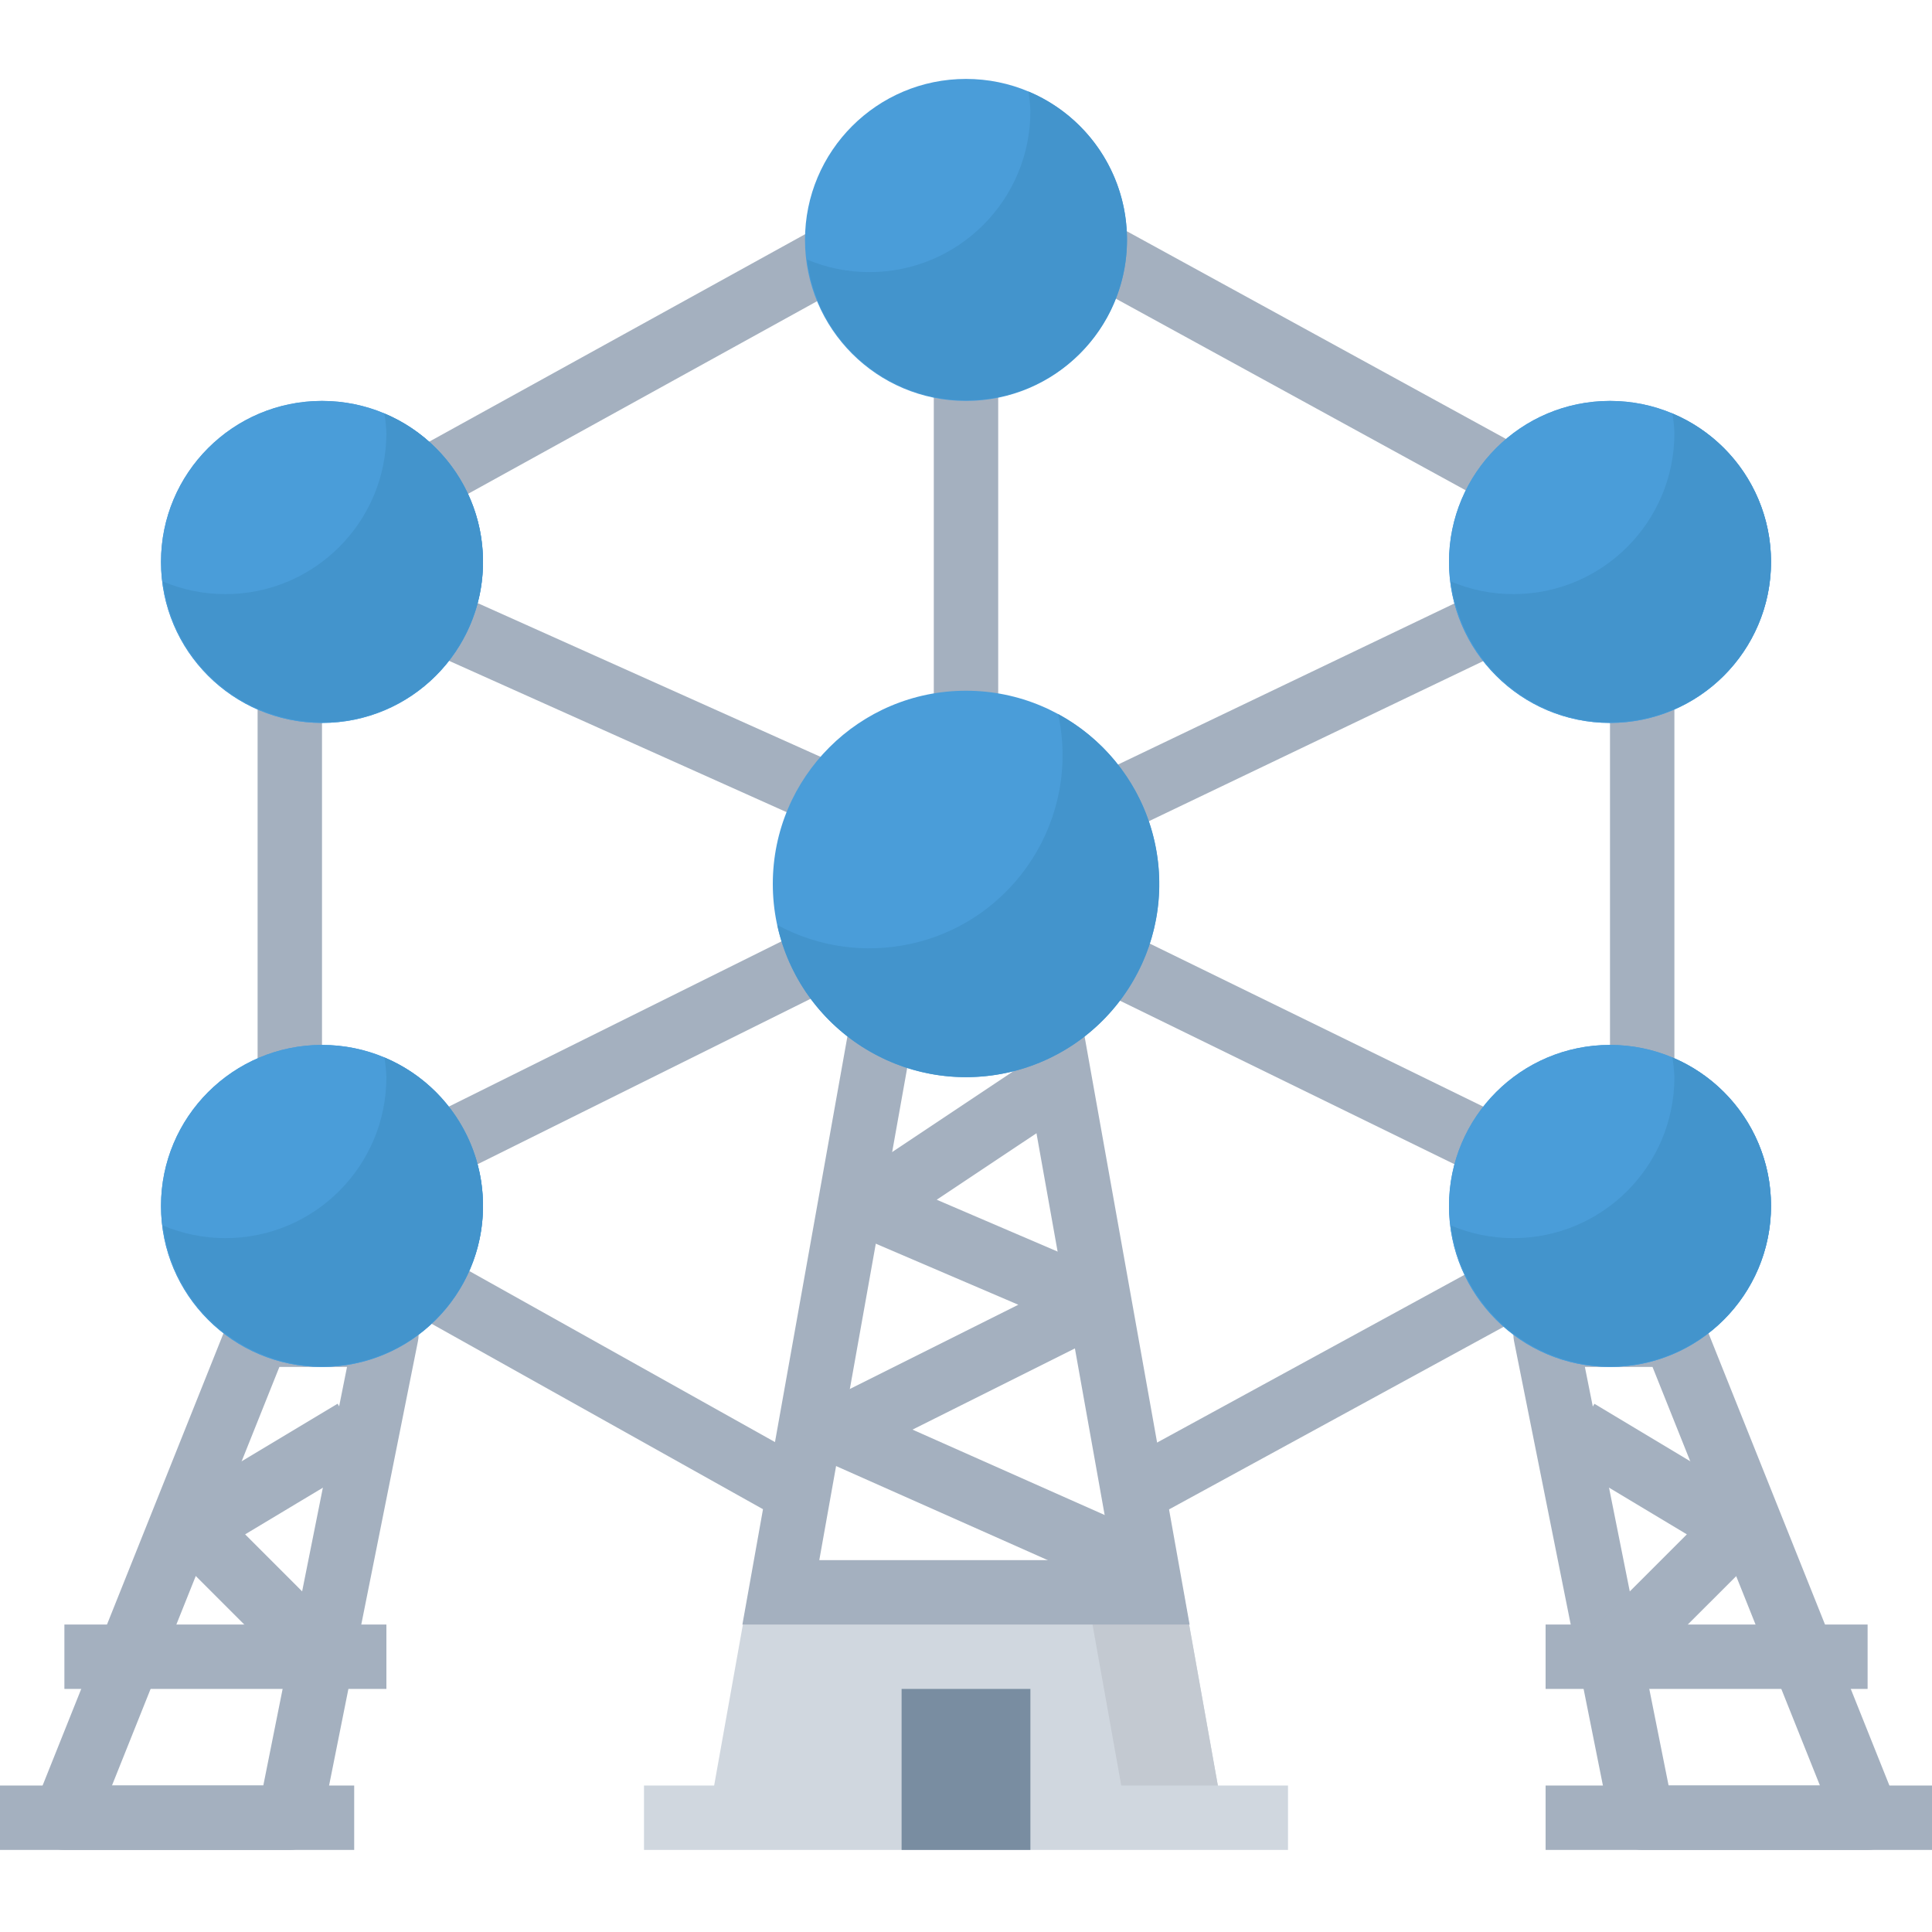 <svg xmlns="http://www.w3.org/2000/svg" height="612pt" version="1.1" viewBox="0 -25 612 612" width="612pt">
<g id="surface1">
<path d="M 237.148 479.398 L 224.398 550.801 L 387.602 550.801 L 374.852 479.398 Z M 237.148 479.398 " style=" stroke:none;fill-rule:nonzero;fill:rgb(81.569%,84.314%,87.451%);fill-opacity:1;" />
<path d="M 374.852 479.398 L 344.25 479.398 L 357 550.801 L 387.602 550.801 Z M 374.852 479.398 " style=" stroke:none;fill-rule:nonzero;fill:rgb(76.471%,78.824%,81.961%);fill-opacity:1;" />
<path d="M 295.801 78.203 L 316.199 78.203 L 316.199 239.699 L 295.801 239.699 Z M 295.801 78.203 " style=" stroke:none;fill-rule:nonzero;fill:rgb(64.314%,69.02%,74.902%);fill-opacity:1;" />
<path d="M 129.367 118.547 L 260.266 46.305 L 270.125 64.172 L 139.227 136.418 Z M 129.367 118.547 " style=" stroke:none;fill-rule:nonzero;fill:rgb(64.314%,69.02%,74.902%);fill-opacity:1;" />
<path d="M 128.469 389.719 L 138.438 371.906 L 259.988 439.918 L 250.02 457.73 Z M 128.469 389.719 " style=" stroke:none;fill-rule:nonzero;fill:rgb(64.314%,69.02%,74.902%);fill-opacity:1;" />
<path d="M 81.602 188.699 L 102 188.699 L 102 317.047 L 81.602 317.047 Z M 81.602 188.699 " style=" stroke:none;fill-rule:nonzero;fill:rgb(64.314%,69.02%,74.902%);fill-opacity:1;" />
<path d="M 138.273 327.477 L 261.516 266.254 L 270.594 284.523 L 147.352 345.746 Z M 138.273 327.477 " style=" stroke:none;fill-rule:nonzero;fill:rgb(64.314%,69.02%,74.902%);fill-opacity:1;" />
<path d="M 138.633 182.711 L 146.977 164.102 L 270.227 219.359 L 261.883 237.965 Z M 138.633 182.711 " style=" stroke:none;fill-rule:nonzero;fill:rgb(64.314%,69.02%,74.902%);fill-opacity:1;" />
<path d="M 483.93 141.074 L 343.535 64.168 L 353.461 46.34 L 493.852 123.246 Z M 483.93 141.074 " style=" stroke:none;fill-rule:nonzero;fill:rgb(64.314%,69.02%,74.902%);fill-opacity:1;" />
<path d="M 352.125 439.82 L 473.66 373.5 L 483.434 391.406 L 361.898 457.727 Z M 352.125 439.82 " style=" stroke:none;fill-rule:nonzero;fill:rgb(64.314%,69.02%,74.902%);fill-opacity:1;" />
<path d="M 510 191.25 L 530.398 191.25 L 530.398 314.496 L 510 314.496 Z M 510 191.25 " style=" stroke:none;fill-rule:nonzero;fill:rgb(64.314%,69.02%,74.902%);fill-opacity:1;" />
<path d="M 349.977 289.648 L 358.938 271.324 L 473.684 327.418 L 464.723 345.746 Z M 349.977 289.648 " style=" stroke:none;fill-rule:nonzero;fill:rgb(64.314%,69.02%,74.902%);fill-opacity:1;" />
<path d="M 344.082 222.008 L 464.777 164.207 L 473.594 182.617 L 352.898 240.414 Z M 344.082 222.008 " style=" stroke:none;fill-rule:nonzero;fill:rgb(64.314%,69.02%,74.902%);fill-opacity:1;" />
<path d="M 91.801 561 L 20.398 561 C 14.766 561.004 10.199 556.438 10.195 550.805 C 10.195 549.508 10.441 548.223 10.926 547.016 L 72.125 394.016 C 73.672 390.141 77.426 387.598 81.602 387.602 L 122.398 387.602 C 128.031 387.598 132.602 392.164 132.602 397.797 C 132.602 398.484 132.531 399.168 132.395 399.84 L 101.797 552.84 C 100.824 557.59 96.648 561 91.801 561 Z M 35.465 540.602 L 83.406 540.602 L 109.926 408 L 88.504 408 Z M 35.465 540.602 " style=" stroke:none;fill-rule:nonzero;fill:rgb(64.314%,69.02%,74.902%);fill-opacity:1;" />
<path d="M 20.398 489.602 L 122.398 489.602 L 122.398 510 L 20.398 510 Z M 20.398 489.602 " style=" stroke:none;fill-rule:nonzero;fill:rgb(64.314%,69.02%,74.902%);fill-opacity:1;" />
<path d="M 94.789 507.012 L 53.988 466.211 C 50.008 462.227 50.008 455.77 53.992 451.785 C 54.578 451.199 55.234 450.688 55.945 450.258 L 106.945 419.656 L 117.453 437.141 L 77.652 461.039 L 109.211 492.609 Z M 94.789 507.012 " style=" stroke:none;fill-rule:nonzero;fill:rgb(64.314%,69.02%,74.902%);fill-opacity:1;" />
<path d="M 0 540.602 L 112.199 540.602 L 112.199 561 L 0 561 Z M 0 540.602 " style=" stroke:none;fill-rule:nonzero;fill:rgb(64.314%,69.02%,74.902%);fill-opacity:1;" />
<path d="M 591.602 561 L 520.199 561 C 515.352 561 511.176 557.59 510.203 552.84 L 479.605 399.84 C 478.477 394.32 482.039 388.934 487.559 387.805 C 488.23 387.668 488.914 387.602 489.602 387.602 L 530.398 387.602 C 534.574 387.598 538.328 390.141 539.875 394.016 L 601.074 547.016 C 603.164 552.246 600.617 558.184 595.387 560.273 C 594.184 560.754 592.898 561 591.602 561 Z M 528.562 540.602 L 576.504 540.602 L 523.465 408 L 502.043 408 Z M 528.562 540.602 " style=" stroke:none;fill-rule:nonzero;fill:rgb(64.314%,69.02%,74.902%);fill-opacity:1;" />
<path d="M 489.602 489.602 L 591.602 489.602 L 591.602 510 L 489.602 510 Z M 489.602 489.602 " style=" stroke:none;fill-rule:nonzero;fill:rgb(64.314%,69.02%,74.902%);fill-opacity:1;" />
<path d="M 517.211 507.012 L 502.789 492.59 L 534.348 461.039 L 494.566 437.16 L 505.074 419.68 L 556.074 450.277 C 560.902 453.18 562.461 459.445 559.559 464.273 C 559.133 464.988 558.617 465.645 558.031 466.23 Z M 517.211 507.012 " style=" stroke:none;fill-rule:nonzero;fill:rgb(64.314%,69.02%,74.902%);fill-opacity:1;" />
<path d="M 489.602 540.602 L 612 540.602 L 612 561 L 489.602 561 Z M 489.602 540.602 " style=" stroke:none;fill-rule:nonzero;fill:rgb(64.314%,69.02%,74.902%);fill-opacity:1;" />
<path d="M 376.828 489.602 L 235.172 489.602 L 277.062 255 L 334.938 255 Z M 259.527 469.199 L 352.473 469.199 L 317.863 275.398 L 294.137 275.398 Z M 259.527 469.199 " style=" stroke:none;fill-rule:nonzero;fill:rgb(64.314%,69.02%,74.902%);fill-opacity:1;" />
<path d="M 352.859 478.523 L 261.059 437.723 C 255.91 435.438 253.586 429.414 255.867 424.266 C 256.832 422.098 258.52 420.328 260.641 419.27 L 322.574 388.305 L 271.379 366.375 C 266.203 364.156 263.805 358.156 266.023 352.98 C 266.801 351.164 268.094 349.609 269.738 348.512 L 330.938 307.715 L 342.258 324.688 L 296.727 355.039 L 350.785 378.227 C 355.965 380.441 358.363 386.438 356.148 391.617 C 355.195 393.84 353.488 395.648 351.328 396.73 L 289.055 427.859 L 361.109 459.879 Z M 352.859 478.523 " style=" stroke:none;fill-rule:nonzero;fill:rgb(64.314%,69.02%,74.902%);fill-opacity:1;" />
<path d="M 367.199 255 C 367.199 288.801 339.801 316.199 306 316.199 C 272.199 316.199 244.801 288.801 244.801 255 C 244.801 221.199 272.199 193.801 306 193.801 C 339.801 193.801 367.199 221.199 367.199 255 Z M 367.199 255 " style=" stroke:none;fill-rule:nonzero;fill:rgb(29.02%,61.569%,85.098%);fill-opacity:1;" />
<path d="M 357 51 C 357 79.168 334.168 102 306 102 C 277.832 102 255 79.168 255 51 C 255 22.832 277.832 0 306 0 C 334.168 0 357 22.832 357 51 Z M 357 51 " style=" stroke:none;fill-rule:nonzero;fill:rgb(29.02%,61.569%,85.098%);fill-opacity:1;" />
<path d="M 153 153 C 153 181.168 130.168 204 102 204 C 73.832 204 51 181.168 51 153 C 51 124.832 73.832 102 102 102 C 130.168 102 153 124.832 153 153 Z M 153 153 " style=" stroke:none;fill-rule:nonzero;fill:rgb(29.02%,61.569%,85.098%);fill-opacity:1;" />
<path d="M 153 357 C 153 385.168 130.168 408 102 408 C 73.832 408 51 385.168 51 357 C 51 328.832 73.832 306 102 306 C 130.168 306 153 328.832 153 357 Z M 153 357 " style=" stroke:none;fill-rule:nonzero;fill:rgb(29.02%,61.569%,85.098%);fill-opacity:1;" />
<path d="M 153 357 C 153 385.168 130.168 408 102 408 C 73.832 408 51 385.168 51 357 C 51 328.832 73.832 306 102 306 C 130.168 306 153 328.832 153 357 Z M 153 357 " style=" stroke:none;fill-rule:nonzero;fill:rgb(29.02%,61.569%,85.098%);fill-opacity:1;" />
<path d="M 153 153 C 153 181.168 130.168 204 102 204 C 73.832 204 51 181.168 51 153 C 51 124.832 73.832 102 102 102 C 130.168 102 153 124.832 153 153 Z M 153 153 " style=" stroke:none;fill-rule:nonzero;fill:rgb(29.02%,61.569%,85.098%);fill-opacity:1;" />
<path d="M 561 153 C 561 181.168 538.168 204 510 204 C 481.832 204 459 181.168 459 153 C 459 124.832 481.832 102 510 102 C 538.168 102 561 124.832 561 153 Z M 561 153 " style=" stroke:none;fill-rule:nonzero;fill:rgb(29.02%,61.569%,85.098%);fill-opacity:1;" />
<path d="M 561 357 C 561 385.168 538.168 408 510 408 C 481.832 408 459 385.168 459 357 C 459 328.832 481.832 306 510 306 C 538.168 306 561 328.832 561 357 Z M 561 357 " style=" stroke:none;fill-rule:nonzero;fill:rgb(29.02%,61.569%,85.098%);fill-opacity:1;" />
<path d="M 561 357 C 561 385.168 538.168 408 510 408 C 481.832 408 459 385.168 459 357 C 459 328.832 481.832 306 510 306 C 538.168 306 561 328.832 561 357 Z M 561 357 " style=" stroke:none;fill-rule:nonzero;fill:rgb(29.02%,61.569%,85.098%);fill-opacity:1;" />
<path d="M 561 153 C 561 181.168 538.168 204 510 204 C 481.832 204 459 181.168 459 153 C 459 124.832 481.832 102 510 102 C 538.168 102 561 124.832 561 153 Z M 561 153 " style=" stroke:none;fill-rule:nonzero;fill:rgb(29.02%,61.569%,85.098%);fill-opacity:1;" />
<path d="M 204 540.602 L 408 540.602 L 408 561 L 204 561 Z M 204 540.602 " style=" stroke:none;fill-rule:nonzero;fill:rgb(81.569%,84.314%,87.451%);fill-opacity:1;" />
<path d="M 285.602 510 L 326.398 510 L 326.398 561 L 285.602 561 Z M 285.602 510 " style=" stroke:none;fill-rule:nonzero;fill:rgb(47.451%,55.294%,63.137%);fill-opacity:1;" />
<path d="M 335.184 201.195 C 342.363 234.223 321.41 266.82 288.383 274.004 C 274.062 277.117 259.102 274.988 246.219 268.004 C 253.398 301.031 285.996 321.984 319.023 314.805 C 352.051 307.621 373.004 275.023 365.82 241.996 C 362.035 224.582 350.848 209.688 335.184 201.195 Z M 335.184 201.195 " style=" stroke:none;fill-rule:nonzero;fill:rgb(26.275%,58.039%,80%);fill-opacity:1;" />
<path d="M 275.398 61.199 C 268.605 61.203 261.883 59.848 255.621 57.211 C 259.094 85.102 284.516 104.895 312.406 101.426 C 340.297 97.953 360.09 72.527 356.617 44.641 C 354.363 26.543 342.602 11.031 325.777 3.988 C 326.109 6.043 326.316 8.117 326.398 10.199 C 326.398 38.367 303.566 61.199 275.398 61.199 Z M 275.398 61.199 " style=" stroke:none;fill-rule:nonzero;fill:rgb(26.275%,58.039%,80%);fill-opacity:1;" />
<path d="M 121.777 309.988 C 122.109 312.043 122.316 314.117 122.398 316.199 C 122.402 344.367 99.57 367.199 71.402 367.203 C 64.609 367.203 57.883 365.848 51.621 363.211 C 55.094 391.102 80.516 410.895 108.406 407.426 C 136.297 403.953 156.09 378.527 152.617 350.641 C 150.367 332.543 138.602 317.031 121.777 309.988 Z M 121.777 309.988 " style=" stroke:none;fill-rule:nonzero;fill:rgb(26.275%,58.039%,80%);fill-opacity:1;" />
<path d="M 121.777 105.988 C 122.109 108.043 122.316 110.117 122.398 112.199 C 122.402 140.367 99.57 163.199 71.402 163.203 C 64.609 163.203 57.883 161.848 51.621 159.211 C 55.094 187.102 80.516 206.895 108.406 203.426 C 136.297 199.953 156.09 174.527 152.617 146.641 C 150.367 128.543 138.602 113.031 121.777 105.988 Z M 121.777 105.988 " style=" stroke:none;fill-rule:nonzero;fill:rgb(26.275%,58.039%,80%);fill-opacity:1;" />
<path d="M 529.777 309.988 C 530.109 312.043 530.316 314.117 530.398 316.199 C 530.402 344.367 507.57 367.199 479.402 367.203 C 472.609 367.203 465.883 365.848 459.621 363.211 C 463.094 391.102 488.516 410.895 516.406 407.426 C 544.297 403.953 564.09 378.527 560.617 350.641 C 558.367 332.543 546.602 317.031 529.777 309.988 Z M 529.777 309.988 " style=" stroke:none;fill-rule:nonzero;fill:rgb(26.275%,58.039%,80%);fill-opacity:1;" />
<path d="M 479.398 163.199 C 472.605 163.203 465.883 161.848 459.621 159.211 C 463.094 187.102 488.516 206.895 516.406 203.426 C 544.297 199.953 564.09 174.527 560.617 146.641 C 558.363 128.543 546.602 113.031 529.777 105.988 C 530.109 108.043 530.316 110.117 530.398 112.199 C 530.398 140.367 507.566 163.199 479.398 163.199 Z M 479.398 163.199 " style=" stroke:none;fill-rule:nonzero;fill:rgb(26.275%,58.039%,80%);fill-opacity:1;" />
</g>
</svg>